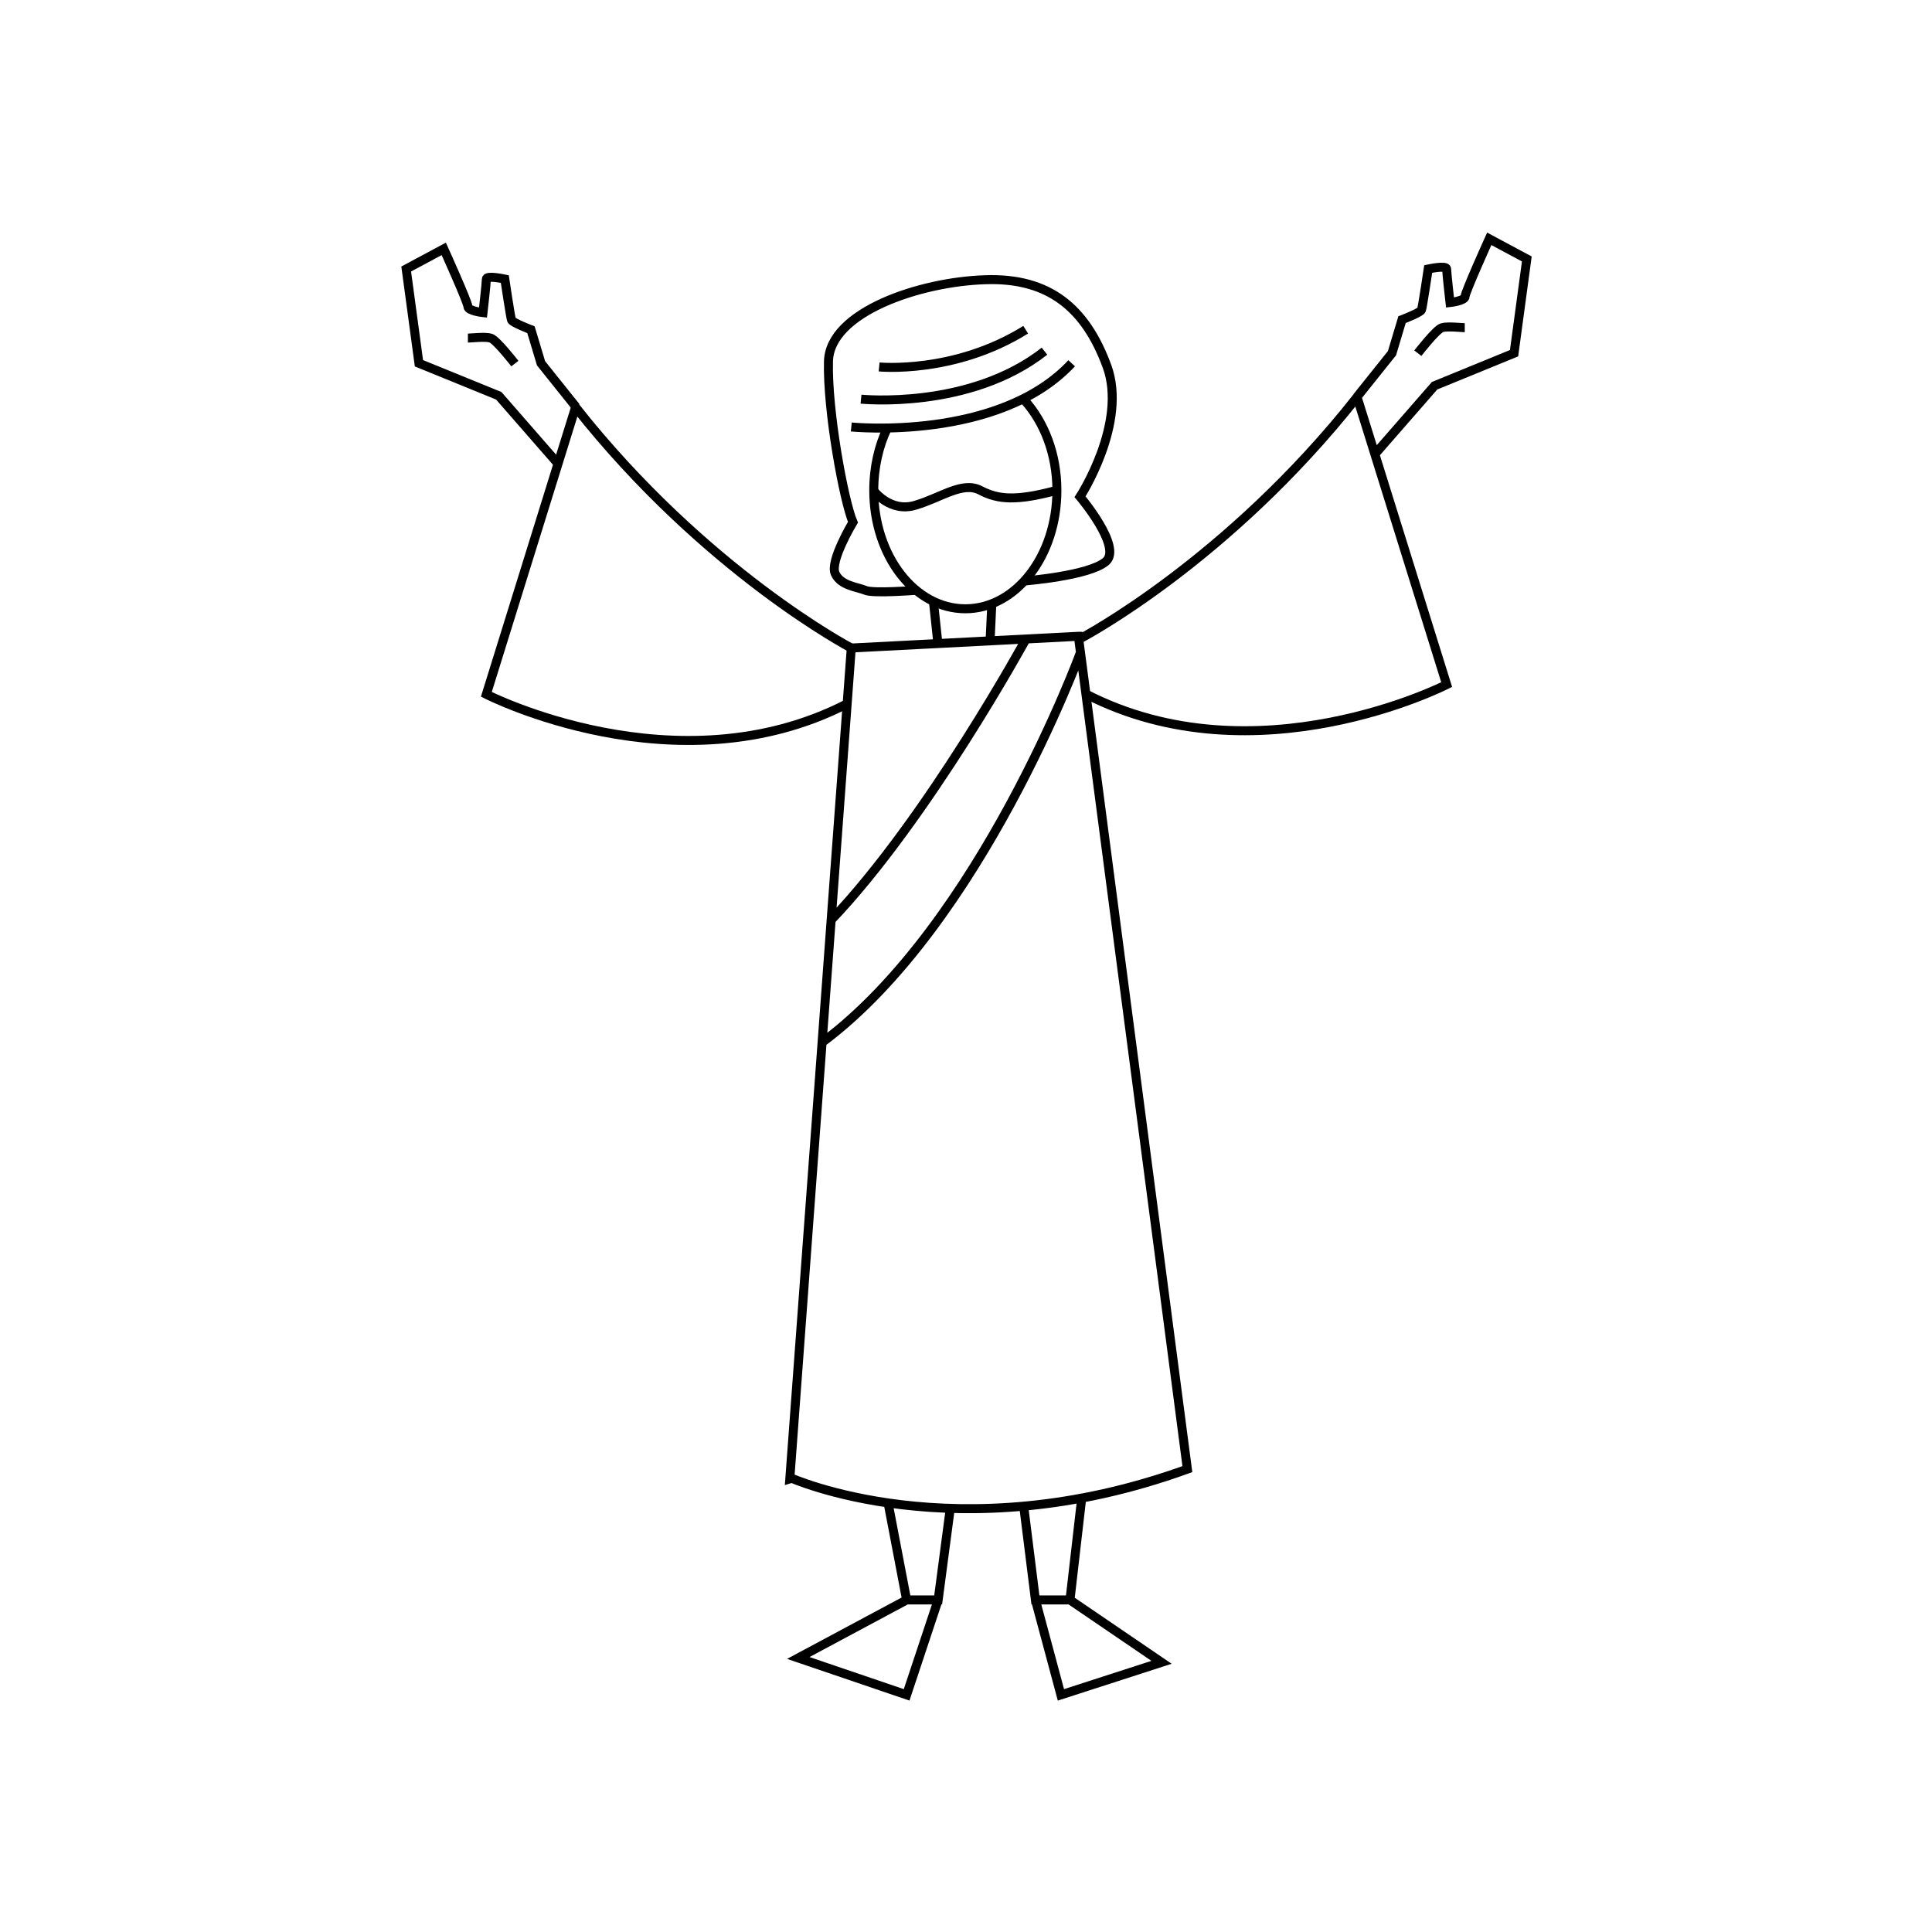 <svg version="1" xmlns="http://www.w3.org/2000/svg" width="576" height="576"><path fill="none" stroke="#000" stroke-width="2.681" stroke-miterlimit="10" d="M253.8 127.3s43.9 4.4 65.7-19m-14.1 11c5.9 6.5 9.7 16.1 9.7 26.9 0 19.5-12.2 35.3-27.3 35.3s-27.3-15.8-27.3-35.3c0-6.9 1.5-13.3 4.1-18.7"/><path fill="none" stroke="#000" stroke-width="2.681" stroke-miterlimit="10" d="M273 176s-12.7 1-15 0c-2.3-1-7.3-1.3-9-5s5.3-15.3 5.3-15.3c-2.7-6.3-7.7-33.3-7.3-48s27.3-23.7 46.7-24.3c19.3-.7 30 8.7 36.3 25.7s-8 39-8 39 12.7 15 7.7 19.3c-5 4.3-24.2 5.8-24.2 5.8m-43.4-63.8s22.4 2.2 43.7-11.1M256.7 119s32.3 3.3 54.7-14.3"/><path fill="none" stroke="#000" stroke-width="2.681" stroke-miterlimit="10" d="M260.4 146.2s5 6.8 12.6 4.4c7.7-2.3 14-7.2 19.3-4.4 5.3 2.8 10.8 3.2 22.7 0m-36.7 33.2l1.2 11.3m16.2-10.7l-.5 10.7m26.3-1l-67.7 3.5-18.3 247.3S285 463 354 438l-32.5-248.3zm-15.6.8s-29.2 53.5-58.1 83.8m74.3-79.7s-29.6 80.9-77 116.2"/><path fill="none" stroke="#000" stroke-width="2.681" stroke-miterlimit="10" d="M253.8 193.2s-43.5-22.8-82.2-71.8L145 207s56.7 29 107.6 2.8"/><path fill="none" stroke="#000" stroke-width="2.681" stroke-miterlimit="10" d="M171.7 121.3l-10.4-13-3-10s-5.5-2.1-5.8-2.9-2-12.2-2-12.2-5.5-1.2-5.5 0-1 10-1 10-4.5-.5-4.5-1.8-7.2-17.2-7.2-17.2l-11.2 6 3.8 28.1 23.8 9.7 17.8 20.4"/><path fill="none" stroke="#000" stroke-width="2.681" stroke-miterlimit="10" d="M139.5 100.8c.8 0 5.2-.5 6.8 0 1.7.5 7.2 7.6 7.2 7.6m168.9 81.8s43.5-22.8 82.2-71.8l26.7 85.7s-56.7 29-107.6 2.8m80.9-88.6l10.4-13 3-10s5.5-2.1 5.8-2.9 2-12.2 2-12.2 5.5-1.2 5.5 0 1 10 1 10 4.5-.5 4.5-1.8 7.2-17.2 7.2-17.2l11.2 6-3.8 28.1-23.7 9.7-17.8 20.4"/><path fill="none" stroke="#000" stroke-width="2.681" stroke-miterlimit="10" d="M436.7 97.7c-.8 0-5.2-.5-6.8 0-1.7.5-7.2 7.6-7.2 7.6M264.6 447.2l5.7 29.8h9.4l3.6-27.2m22 0l3.4 27.2H319l3.4-29.5M270.3 477L238 494.3l32.3 11 9.4-28.3m29 0l7.6 28.3 30-9.7L319 477"/></svg>
